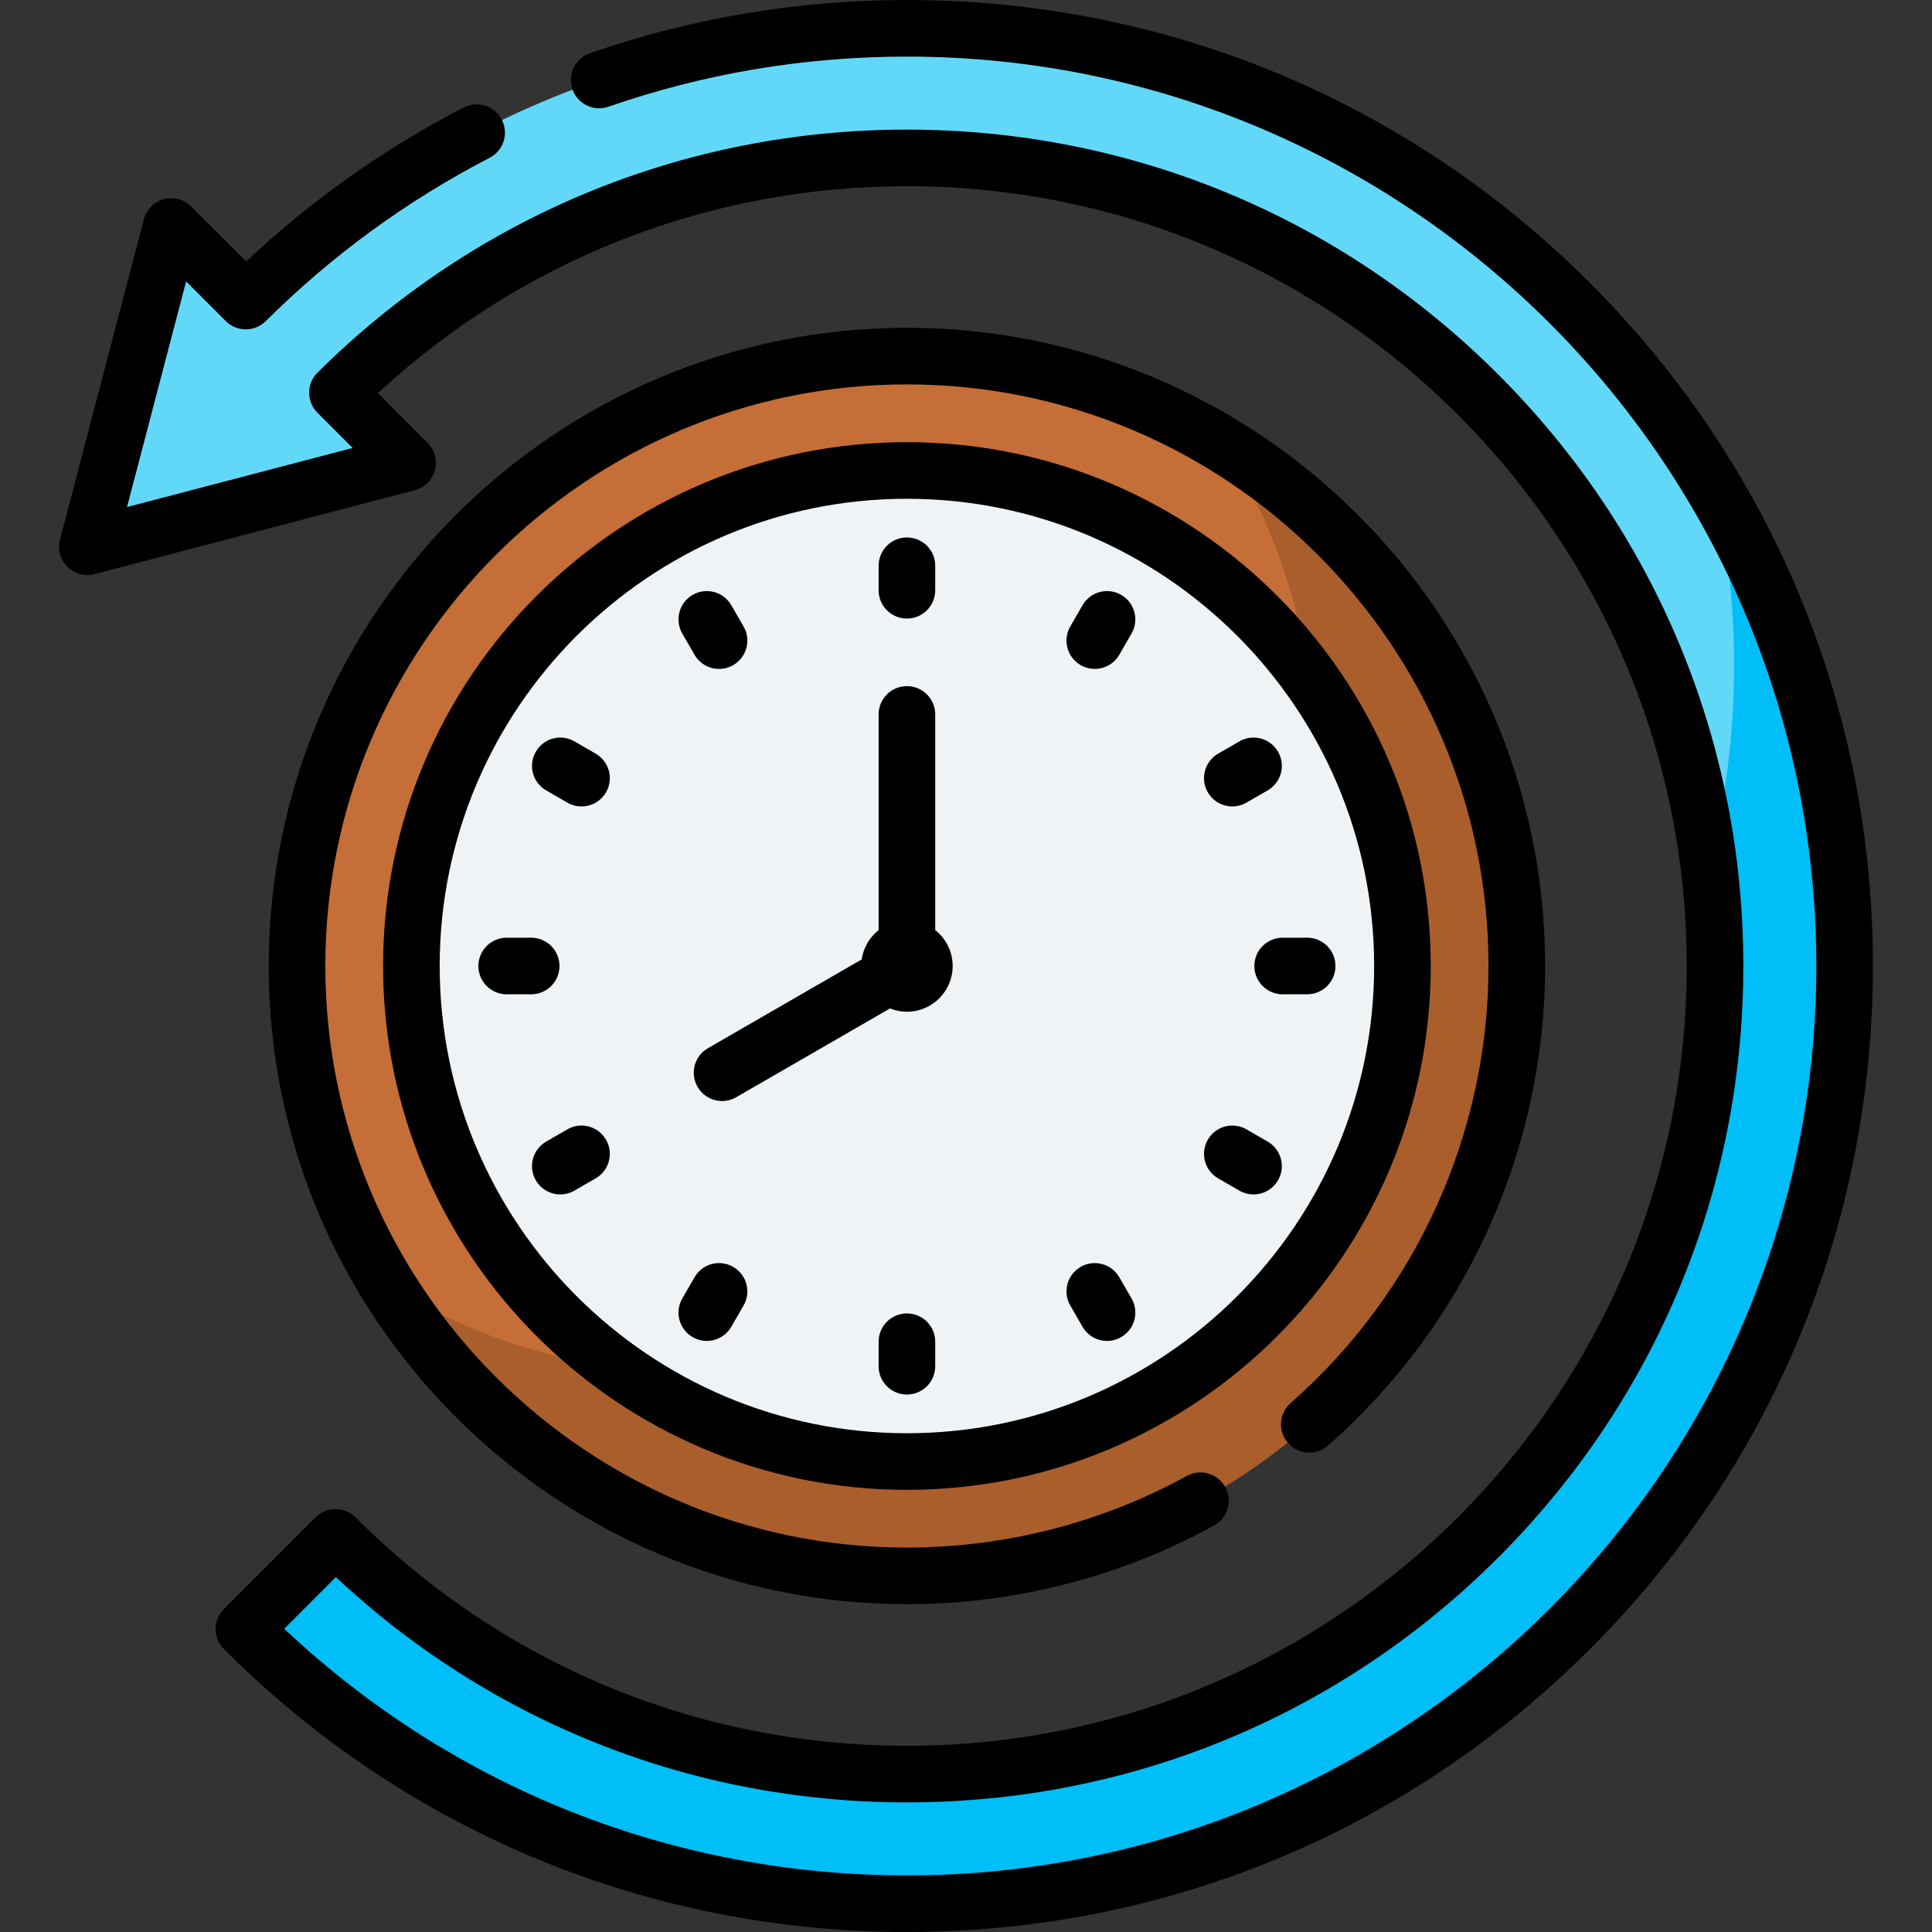 <svg id="Capa_1" enable-background="new 0 0 512 512" height="512" viewBox="0 0 512 512" width="512" xmlns="http://www.w3.org/2000/svg"><rect x="0" y="0" width="512" height="512" fill="#333333" stroke="none"/><g><g><path d="m488.843 256c0 137.241-111.259 248.5-248.5 248.5-68.62 0-130.745-27.82-175.718-72.782l24.294-24.294c38.75 38.76 92.288 62.731 151.423 62.731 118.27 0 214.154-95.885 214.154-214.154s-95.884-214.155-214.153-214.155c-58.882 0-112.209 23.769-150.918 62.226l18.587 18.587-84.854 22.224 22.224-84.854 19.758 19.758c44.932-44.669 106.835-72.287 175.203-72.287 137.24 0 248.5 111.259 248.5 248.5z" fill="#62d8f9"/></g><g><path d="m454.6 130.079c3.23 14.862 4.947 30.289 4.947 46.119 0 18.449-2.317 36.356-6.666 53.452 1.06 8.636 1.615 17.428 1.615 26.351 0 118.27-95.885 214.154-214.154 214.154-59.135 0-112.674-23.971-151.423-62.731l-24.294 24.294c44.972 44.962 107.097 72.782 175.718 72.782 137.241 0 248.5-111.259 248.5-248.5 0-45.958-12.492-88.993-34.243-125.921z" fill="#00bef7"/></g><g><g><circle cx="240.343" cy="256" fill="#c56e37" r="161.626"/></g><g><path d="m324.817 118.189c15.101 24.582 23.815 53.51 23.815 84.475 0 89.264-72.362 161.626-161.626 161.626-30.965 0-59.892-8.714-84.475-23.815 28.43 46.281 79.513 77.151 137.811 77.151 89.264 0 161.626-72.362 161.626-161.626.001-58.298-30.869-109.381-77.151-137.811z" fill="#a95e2c"/></g><g><circle cx="240.343" cy="256" fill="#eff3f5" r="131.321"/></g></g><g><path d="m421.361 74.981c-48.352-48.352-112.639-74.981-181.018-74.981-28.798 0-57.067 4.749-84.024 14.114-3.912 1.359-5.982 5.634-4.623 9.547 1.36 3.912 5.63 5.979 9.547 4.623 25.368-8.814 51.982-13.284 79.1-13.284 132.888 0 241 108.112 241 241s-108.112 241-241 241c-61.858 0-120.168-23.155-165.03-65.363l13.693-13.694c41.187 38.563 94.636 59.712 151.337 59.712 59.204 0 114.865-23.057 156.731-64.923s64.923-97.528 64.923-156.732-23.057-114.865-64.923-156.731-97.527-64.923-156.731-64.923c-58.925 0-114.399 22.873-156.205 64.405-1.414 1.404-2.211 3.314-2.214 5.308s.787 3.906 2.196 5.316l9.342 9.341-59.801 15.662 15.662-59.801 10.513 10.514c2.924 2.922 7.66 2.93 10.592.016 17.518-17.416 37.481-31.979 59.335-43.288 3.679-1.903 5.117-6.429 3.214-10.108-1.905-3.679-6.43-5.118-10.108-3.214-21.003 10.868-40.361 24.567-57.637 40.776l-14.547-14.548c-1.9-1.899-4.673-2.635-7.266-1.936-2.593.703-4.612 2.739-5.293 5.339l-22.224 84.854c-.676 2.578.067 5.319 1.951 7.204 1.885 1.885 4.626 2.626 7.204 1.951l84.854-22.224c2.6-.681 4.636-2.7 5.339-5.293.702-2.594-.036-5.365-1.936-7.266l-13.172-13.171c38.286-35.422 87.778-54.838 140.2-54.838 113.949 0 206.654 92.705 206.654 206.654s-92.705 206.654-206.654 206.654c-55.202 0-107.095-21.498-146.12-60.534-1.406-1.406-3.313-2.197-5.304-2.197-1.989 0-3.896.79-5.304 2.197l-24.294 24.295c-1.406 1.406-2.196 3.314-2.196 5.304s.791 3.896 2.197 5.303c48.364 48.351 112.651 74.979 181.022 74.979 68.379 0 132.666-26.629 181.019-74.981s74.981-112.64 74.981-181.019-26.629-132.666-74.982-181.019z"/><path d="m351.929 383.094c36.567-32.13 57.54-78.454 57.54-127.094 0-93.257-75.869-169.126-169.126-169.126s-169.126 75.869-169.126 169.126 75.869 169.126 169.126 169.126c28.467 0 56.616-7.209 81.406-20.847 3.629-1.997 4.952-6.558 2.956-10.187-1.998-3.629-6.559-4.952-10.187-2.956-22.581 12.423-48.23 18.989-74.176 18.989-84.985 0-154.126-69.141-154.126-154.126s69.141-154.126 154.126-154.126 154.127 69.142 154.127 154.127c0 44.326-19.114 86.543-52.44 115.826-3.112 2.733-3.418 7.473-.684 10.584 2.733 3.111 7.472 3.419 10.584.684z"/><path d="m240.343 117.179c-76.546 0-138.821 62.275-138.821 138.821s62.275 138.821 138.821 138.821 138.821-62.275 138.821-138.821-62.275-138.821-138.821-138.821zm0 262.642c-68.275 0-123.821-55.546-123.821-123.821s55.546-123.821 123.821-123.821 123.821 55.546 123.821 123.821-55.546 123.821-123.821 123.821z"/><path d="m247.843 246.489v-57.16c0-4.143-3.357-7.5-7.5-7.5s-7.5 3.357-7.5 7.5v57.159c-2.38 1.879-4.03 4.628-4.483 7.77l-40.757 23.531c-3.587 2.071-4.816 6.658-2.745 10.245 1.389 2.406 3.91 3.751 6.502 3.751 1.272 0 2.563-.324 3.743-1.006l40.75-23.526c1.39.555 2.902.869 4.49.869 6.695 0 12.122-5.427 12.122-12.122-.001-3.86-1.811-7.291-4.622-9.511z"/><path d="m240.343 163.927c4.143 0 7.5-3.357 7.5-7.5v-6.494c0-4.143-3.357-7.5-7.5-7.5s-7.5 3.357-7.5 7.5v6.494c0 4.142 3.357 7.5 7.5 7.5z"/><path d="m184.061 173.518c1.39 2.406 3.91 3.751 6.502 3.751 1.272 0 2.563-.324 3.743-1.006 3.587-2.071 4.816-6.658 2.745-10.245l-3.247-5.624c-2.071-3.587-6.66-4.815-10.245-2.745-3.587 2.071-4.816 6.658-2.745 10.245z"/><path d="m157.859 199.719-5.624-3.247c-3.59-2.071-8.175-.843-10.245 2.745-2.071 3.587-.842 8.174 2.745 10.245l5.624 3.247c1.182.682 2.471 1.006 3.743 1.006 2.592 0 5.113-1.345 6.502-3.751 2.072-3.587.842-8.174-2.745-10.245z"/><path d="m148.27 256c0-4.143-3.357-7.5-7.5-7.5h-6.494c-4.143 0-7.5 3.357-7.5 7.5s3.357 7.5 7.5 7.5h6.494c4.142 0 7.5-3.357 7.5-7.5z"/><path d="m150.359 299.291-5.624 3.247c-3.587 2.071-4.816 6.658-2.745 10.245 1.39 2.406 3.91 3.751 6.502 3.751 1.272 0 2.563-.324 3.743-1.006l5.624-3.247c3.587-2.071 4.816-6.658 2.745-10.245-2.072-3.587-6.66-4.815-10.245-2.745z"/><path d="m194.306 335.737c-3.589-2.071-8.175-.843-10.245 2.745l-3.247 5.624c-2.071 3.587-.842 8.174 2.745 10.245 1.182.682 2.471 1.006 3.743 1.006 2.592 0 5.113-1.345 6.502-3.751l3.247-5.624c2.071-3.586.842-8.173-2.745-10.245z"/><path d="m240.343 348.073c-4.143 0-7.5 3.357-7.5 7.5v6.494c0 4.143 3.357 7.5 7.5 7.5s7.5-3.357 7.5-7.5v-6.494c0-4.142-3.358-7.5-7.5-7.5z"/><path d="m296.624 338.482c-2.072-3.588-6.659-4.815-10.245-2.745-3.587 2.071-4.816 6.658-2.745 10.245l3.247 5.624c1.39 2.406 3.91 3.751 6.502 3.751 1.272 0 2.563-.324 3.743-1.006 3.587-2.071 4.816-6.658 2.745-10.245z"/><path d="m335.949 302.538-5.624-3.247c-3.589-2.071-8.175-.843-10.245 2.745-2.071 3.587-.842 8.174 2.745 10.245l5.624 3.247c1.182.682 2.471 1.006 3.743 1.006 2.592 0 5.113-1.345 6.502-3.751 2.072-3.587.842-8.174-2.745-10.245z"/><path d="m346.409 248.5h-6.493c-4.143 0-7.5 3.357-7.5 7.5s3.357 7.5 7.5 7.5h6.493c4.143 0 7.5-3.357 7.5-7.5s-3.357-7.5-7.5-7.5z"/><path d="m326.582 213.715c1.272 0 2.563-.324 3.743-1.006l5.624-3.247c3.587-2.071 4.816-6.658 2.745-10.245s-6.66-4.815-10.245-2.745l-5.624 3.247c-3.587 2.071-4.816 6.658-2.745 10.245 1.39 2.406 3.91 3.751 6.502 3.751z"/><path d="m297.126 157.648c-3.589-2.071-8.175-.844-10.245 2.745l-3.247 5.624c-2.071 3.587-.842 8.174 2.745 10.245 1.182.682 2.471 1.006 3.743 1.006 2.592 0 5.113-1.345 6.502-3.751l3.247-5.624c2.071-3.586.842-8.173-2.745-10.245z"/></g></g></svg>